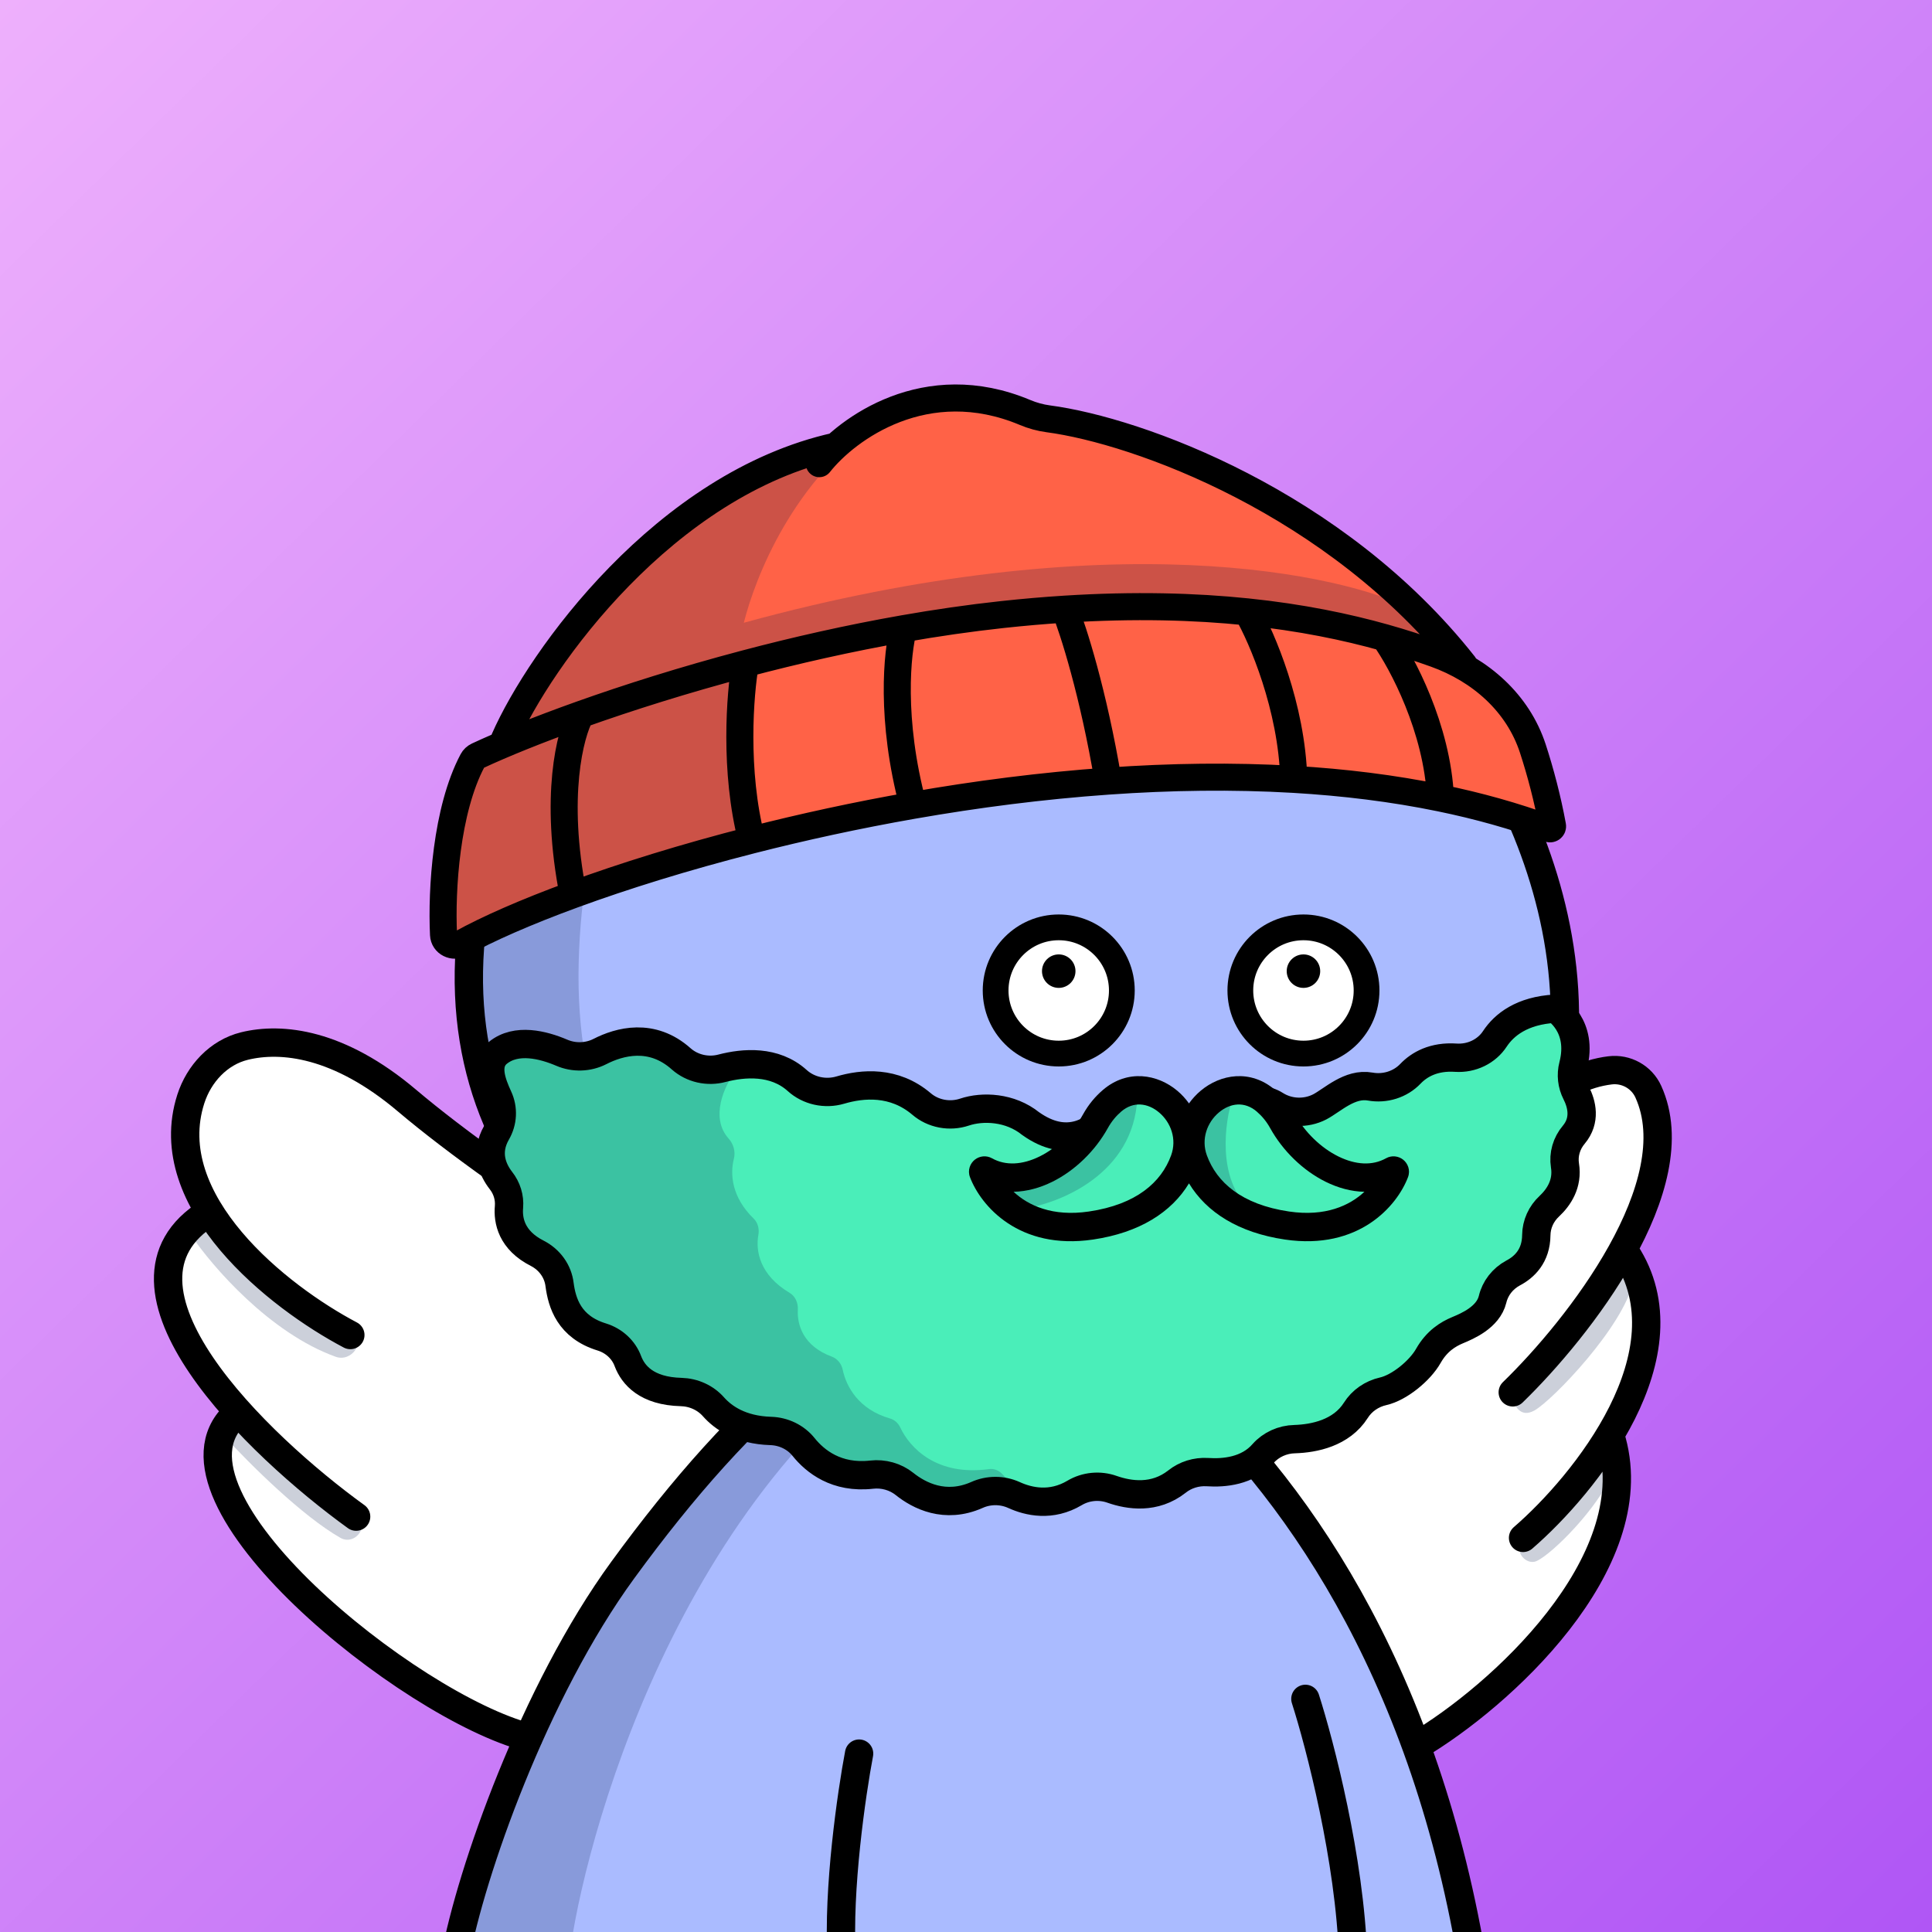 <svg
      xmlns="http://www.w3.org/2000/svg"
      preserveAspectRatio="xMidYMin meet"
      fill="none"
      viewBox="0 0 1500 1500"
    >
      <rect x="0" y="0" width="1500" height="1500" fill="#333333" stroke="none"/>
      <g>
      <path fill="url(#prefix__paint0_linear_53_30461)" d="M0 0h1500v1500H0z"/><defs><linearGradient id="prefix__paint0_linear_53_30461" x1="0" y1="0" x2="1500" y2="1533.5" gradientUnits="userSpaceOnUse">
<stop stop-color="#EEB0FC"/>
<stop offset="1" stop-color="#AF55F5"/>
</linearGradient></defs>
      <g clip-path="url(#clip0_481_179)">
<path d="M773 1011.5C543.4 1029.9 398.667 1353.5 355 1513H1138.5C1075.7 1127 868.667 1017.83 773 1011.5Z" fill="#AABBFF"/>
<path d="M181 1097C125.8 1183.8 309 1300.5 407.5 1348L453.5 1267L538 1145.5L635.5 1051L569 1016L376 901C337 865.667 243.4 799.1 181 815.5C118.601 831.9 142.667 906.333 162.5 941.5C102.1 987.1 149.667 1064.17 181 1097Z" fill="white"/>
<path d="M1133.5 961.5C1065.9 1045.9 957 1066.67 911 1066.5L980 1146.5L1055.5 1251L1105 1357L1221.5 1241L1256 1169.5L1252.5 1114L1268 1100L1274.5 1033L1265.5 973.5L1240.5 1002C1271.33 954.5 1321.3 854.6 1274.5 835C1216 810.5 1218 856 1133.5 961.5Z" fill="white"/>
<path d="M749.5 1019.5C536 1134 457.448 1414.63 443.159 1511H353.699C350.515 1508.8 356.651 1473.54 405.128 1351.5C406.666 1347.63 408.246 1343.67 409.87 1339.62C462.691 1207.98 569.086 1113.24 605.384 1082.33L639.692 1057.92L674 1033.5L749.5 1019.5Z" fill="#001647" fill-opacity="0.2"/>
<path d="M933 1101.5C1140.2 1091.1 1221 924.5 1235.5 842.5L1226 832L1189 871.5L1153 946.5L1052.5 1033.5L917.5 1070.5L933 1101.5Z" fill="#001647" fill-opacity="0.2"/>
<path d="M1191.5 1095C1180.3 1101.4 1175.33 1090.83 1174.5 1085L1257 982L1268 995C1260.5 1030 1205.5 1087 1191.5 1095Z" fill="#001647" fill-opacity="0.2"/>
<path d="M1191.5 1212.5C1184.3 1214.1 1177.5 1205.5 1180.5 1200.5L1245 1131.5L1249.5 1149C1235.5 1177 1200.5 1210.5 1191.5 1212.5Z" fill="#001647" fill-opacity="0.2"/>
<path d="M260.729 1053.43C209.535 1035.07 164.774 983.426 148 958.5L155 948L195 977L278.5 1044L276.022 1047.87C272.734 1053.01 266.471 1055.49 260.729 1053.43Z" fill="#001647" fill-opacity="0.2"/>
<path d="M264.454 1194.06C234.949 1177.38 193.875 1136.63 175 1116L181 1100L282 1183.5L280.489 1187.53C277.998 1194.17 270.631 1197.55 264.454 1194.06Z" fill="#001647" fill-opacity="0.2"/>
<path d="M353.5 1519.5C365.5 1454.33 414.5 1313.6 483.5 1219C530.101 1155.11 577.468 1101.29 629.141 1059.66C710.278 994.299 826.09 996.354 905.066 1064.31C906.638 1065.66 908.212 1067.03 909.788 1068.42M1142.5 1519.5C1104.09 1294.12 1003.52 1150.89 909.788 1068.42M1013.5 1319C1024.83 1354.33 1048.1 1443.9 1050.5 1519.5M667 1361.5C661.167 1392.33 650.3 1467.1 653.5 1519.5M410.5 1349C317.499 1325 116.2 1162.4 182 1099M276.499 1177.5C200.166 1122.33 70.4 997.9 161.999 941.5M272 1036.5C216.101 1007.06 122.46 933.114 148.145 853.257C154.464 833.61 169.728 817.085 189.769 812.159C218.555 805.085 263.109 809.724 316 854.5C391.6 918.5 560 1028.5 636.5 1047.5M1182.5 1194C1230.33 1152.67 1313.2 1050.5 1262 972.5M1174.5 1081C1225.89 1031.16 1312.59 919.994 1279.76 847.594C1274.57 836.149 1262.49 829.476 1250.02 831.018C1231.42 833.317 1207.87 842.368 1194 867C1169.55 910.409 1114.23 1055.39 909.788 1068.42M1100 1355.4C1164.63 1317.26 1277.49 1214.54 1251.5 1119" stroke="black" stroke-width="22" stroke-linecap="round"/>
</g>
<defs>
<clipPath id="clip0_481_179">
<rect width="1500" height="1500" fill="white"/>
</clipPath>
</defs>
      <g clip-path="url(#clip0_497_1194)">
<path d="M379.667 654.812C432.345 471.574 618.472 401.981 699.114 390.653C740.985 382.718 849.655 375.215 949.364 408.675C980 418.956 1049.88 457.388 1091.92 499.818C1144.47 552.856 1272.97 732.052 1185.05 927.725C1097.12 1123.4 758.414 1092.29 612.749 1051.82C464.472 1010.63 314.48 881.563 379.667 654.812Z" fill="#AABBFF"/>
<path d="M449.293 747.204C454.734 531.068 585.306 432.345 649.911 410C432.292 459.565 365.296 655.455 364 747.204C377.99 984.871 584.496 1053.43 681 1058C601.498 1044.46 443.853 963.339 449.293 747.204Z" fill="#001647" fill-opacity="0.2"/>
<path d="M379.667 654.812C432.345 471.574 618.472 401.981 699.114 390.653C740.985 382.718 849.655 375.215 949.364 408.675C980 418.956 1049.88 457.388 1091.92 499.818C1144.47 552.856 1272.97 732.052 1185.05 927.725C1097.12 1123.4 758.414 1092.29 612.749 1051.82C464.472 1010.63 314.48 881.563 379.667 654.812Z" stroke="black" stroke-width="22" stroke-linecap="round"/>
</g>
<defs>
    <clipPath id="prefix__clip0_299_662"><path fill="#fff" d="M0 0h1500v1500H0z"/></clipPath>
</defs>
      <g clip-path="url(#clip0_624_3437)">
<path d="M874 925.246H968.413" stroke="black" stroke-width="20" stroke-linecap="round"/>
<path d="M822 818C849.062 818 871 796.062 871 769C871 741.938 849.062 720 822 720C794.938 720 773 741.938 773 769C773 796.062 794.938 818 822 818Z" fill="white" stroke="black" stroke-width="20" stroke-miterlimit="10"/>
<path d="M1012 818C1039.06 818 1061 796.062 1061 769C1061 741.938 1039.06 720 1012 720C984.938 720 963 741.938 963 769C963 796.062 984.938 818 1012 818Z" fill="white" stroke="black" stroke-width="20" stroke-miterlimit="10"/>
<path d="M822 767C829.18 767 835 761.18 835 754C835 746.82 829.18 741 822 741C814.82 741 809 746.82 809 754C809 761.18 814.82 767 822 767Z" fill="black"/>
<path d="M1012 767C1019.18 767 1025 761.18 1025 754C1025 746.82 1019.18 741 1012 741C1004.82 741 999 746.82 999 754C999 761.18 1004.82 767 1012 767Z" fill="black"/>
</g>
<defs>
<clipPath id="clip0_624_3437">
<rect width="1500" height="1500" fill="white"/>
</clipPath>
</defs>
      <g clip-path="url(#clip0_2507_63)">
<path d="M465.702 816.438C480.86 808.672 506.017 801.608 528.977 822.177C533.144 825.842 538.246 828.431 543.789 829.693C549.333 830.955 555.13 830.848 560.62 829.382C577.275 825.065 601.312 823.004 618.961 838.922C623.315 842.866 628.715 845.635 634.597 846.939C640.479 848.243 646.627 848.034 652.399 846.335C669.555 841.272 694.168 839.009 715.452 857.097C719.883 860.896 725.325 863.492 731.201 864.607C737.076 865.723 743.165 865.316 748.82 863.431C762.912 858.716 784.234 859.512 800.222 872.39C828.365 892.375 848.043 877.733 857.942 868.788C871.772 856.323 893.921 850.386 923.719 862.743C928.011 864.484 911.991 863.591 916.667 863.537C921.342 863.482 925.955 862.503 930.206 860.662C944.415 854.622 967.654 843.804 990.096 857.826C995.145 861.047 1001.04 862.895 1007.13 863.168C1013.23 863.441 1019.29 862.128 1024.64 859.372C1034.51 854.21 1047.89 840.755 1063.77 843.596C1069.43 844.621 1075.27 844.252 1080.74 842.526C1086.21 840.8 1091.12 837.775 1094.99 833.743C1101.9 826.507 1113.11 820.008 1130.46 821.203C1136.43 821.572 1142.39 820.401 1147.71 817.815C1153.02 815.228 1157.49 811.325 1160.63 806.526C1167.76 795.749 1181.5 784.561 1207.55 783.129C1207.55 783.129 1229.44 796.284 1221.41 827.286C1219.56 834.45 1220.39 841.993 1223.78 848.634C1228.07 857.086 1231.34 869.688 1221.88 880.984C1219.07 884.303 1217.01 888.13 1215.83 892.227C1214.65 896.325 1214.38 900.606 1215.03 904.804C1217.37 919.141 1210.09 929.732 1202.94 936.436C1196.53 942.382 1192.88 950.476 1192.78 958.945C1192.64 975.174 1183.45 983.831 1174.71 988.382C1170.7 990.558 1167.21 993.503 1164.47 997.026C1161.74 1000.55 1159.82 1004.57 1158.83 1008.83C1155.33 1022.95 1138.92 1029.71 1131.6 1032.78C1124.28 1035.86 1115.56 1041.1 1108.97 1052.71C1102.39 1064.32 1086.36 1077.38 1073.94 1080.18C1069.52 1081.18 1065.37 1083 1061.71 1085.54C1058.06 1088.08 1054.98 1091.29 1052.67 1094.97C1041.4 1112.69 1020.26 1116.86 1005.2 1117.34C1000.51 1117.44 995.906 1118.49 991.682 1120.41C987.459 1122.33 983.717 1125.07 980.707 1128.46C968.761 1142.24 950.228 1143.81 937.46 1142.95C928.834 1142.41 920.321 1145.07 913.731 1150.35C896.484 1163.89 876.794 1161.03 863.383 1156.3C858.647 1154.62 853.56 1153.99 848.522 1154.47C843.483 1154.96 838.63 1156.53 834.342 1159.08C816.183 1169.89 798.695 1165.99 787.072 1160.66C782.601 1158.66 777.713 1157.62 772.762 1157.63C767.811 1157.64 762.922 1158.69 758.454 1160.7C733.781 1171.63 713.634 1161.25 702.194 1152.09C698.704 1149.31 694.644 1147.24 690.267 1146.01C685.889 1144.77 681.287 1144.4 676.747 1144.91C649.432 1147.99 632.822 1134.53 623.915 1123.46C620.92 1119.72 617.074 1116.66 612.659 1114.5C608.244 1112.34 603.372 1111.14 598.399 1110.99C574.944 1110.28 561.378 1100.62 553.949 1092.25C550.876 1088.77 547.047 1085.94 542.72 1083.96C538.392 1081.97 533.664 1080.89 528.851 1080.76C502.079 1080.08 491.575 1067.57 487.501 1056.82C485.888 1052.44 483.228 1048.47 479.726 1045.22C476.225 1041.96 471.976 1039.51 467.306 1038.05C441.864 1030.28 434.319 1011.5 432.435 997.274C431.827 992.251 429.952 987.44 426.968 983.242C423.983 979.043 419.975 975.58 415.279 973.14C395.013 962.907 392.242 947.513 393.181 937.021C393.779 929.716 391.562 922.456 386.936 916.574C380.535 908.31 374.525 894.994 383.545 879.356C385.957 875.189 387.331 870.559 387.562 865.82C387.793 861.081 386.874 856.356 384.876 852.004C379.713 840.791 376.01 825.969 386.55 817.421C400.856 805.769 421.875 811.236 436.165 817.331C440.825 819.338 445.915 820.302 451.039 820.147C456.163 819.992 461.181 818.723 465.702 816.438Z" fill="#4AEEB9"/>
<path d="M565.801 884.099C551.032 867.741 562.342 843.135 571.001 831.629C565.495 829.957 553.585 826.623 549.992 826.658C545.5 826.701 531.994 823.539 523.458 817.978C514.921 812.417 517.451 816.155 510.447 814.341C503.442 812.527 485.97 812.224 483.973 812.243C481.977 812.263 447.097 818.709 445.6 818.724C444.102 818.738 408.068 808.268 406.567 807.813C405.365 807.448 390.515 817.214 383.24 822.142L383.504 850.822C383.511 851.575 382.995 867.755 382.736 875.751L384.18 924.168L409.529 966.714L433.298 1000.34L465.131 1042.35L492.815 1067.48L524.882 1080.81L589.512 1106.99L630.675 1132.46L669.218 1144.32L719.274 1159.82L761.198 1159.42L799.627 1159.05C791.688 1157.41 783.387 1150.18 778.03 1144.35C775.429 1141.53 771.581 1140.07 767.776 1140.6C727.302 1146.18 706.418 1124.24 698.952 1108.27C697.386 1104.91 694.491 1102.29 690.934 1101.27C666.516 1094.28 656.946 1076.35 654.273 1063.41C653.338 1058.89 650.206 1054.91 645.869 1053.31C623.767 1045.16 618.763 1028.83 619.441 1016.71C619.725 1011.63 617.484 1006.4 613.109 1003.8C589.803 989.959 586.544 971.178 588.801 958.778C589.622 954.265 588.49 949.38 585.204 946.181C567.933 929.37 566.759 911.509 569.796 899.613C571.162 894.262 569.5 888.197 565.801 884.099Z" fill="#001647" fill-opacity="0.2"/>
<path d="M528.978 822.176C506.017 801.608 480.861 808.672 465.702 816.438C461.182 818.722 456.163 819.992 451.04 820.147C445.916 820.302 440.825 819.338 436.165 817.331C421.875 811.236 400.856 805.768 386.55 817.421C376.01 825.969 381.713 840.79 386.877 852.003C388.874 856.355 389.793 861.08 389.562 865.82C389.331 870.559 387.958 875.188 385.545 879.356C376.525 894.993 382.535 908.31 388.936 916.573C393.562 922.456 395.779 929.715 395.181 937.021C394.242 947.513 397.013 962.906 417.279 973.139C421.976 975.579 425.983 979.043 428.968 983.241C431.952 987.439 433.827 992.251 434.435 997.274C436.32 1011.5 441.864 1030.28 467.306 1038.05C471.976 1039.51 476.225 1041.96 479.726 1045.22C483.228 1048.47 485.888 1052.44 487.501 1056.82C491.575 1067.57 502.08 1080.08 528.851 1080.76C533.664 1080.89 538.392 1081.97 542.72 1083.96C547.048 1085.94 550.876 1088.77 553.949 1092.25C561.378 1100.62 574.944 1110.28 598.399 1110.99C603.372 1111.14 608.245 1112.34 612.659 1114.5C617.074 1116.66 620.92 1119.72 623.915 1123.46C632.823 1134.53 649.432 1147.99 676.747 1144.91C681.287 1144.4 685.889 1144.77 690.267 1146.01C694.645 1147.24 698.704 1149.31 702.194 1152.09C713.634 1161.25 733.781 1171.63 758.454 1160.7C762.923 1158.69 767.811 1157.64 772.762 1157.63C777.713 1157.62 782.602 1158.66 787.072 1160.65C798.696 1165.99 816.183 1169.89 834.342 1159.08C838.63 1156.53 843.483 1154.96 848.522 1154.47C853.561 1153.99 858.647 1154.62 863.383 1156.3C876.794 1161.02 896.484 1163.89 913.731 1150.35C920.322 1145.07 928.835 1142.41 937.46 1142.95C950.228 1143.81 968.761 1142.24 980.707 1128.46C983.717 1125.07 987.459 1122.33 991.683 1120.41C995.906 1118.49 1000.51 1117.44 1005.2 1117.34C1020.26 1116.86 1041.4 1112.69 1052.67 1094.97C1054.98 1091.29 1058.06 1088.08 1061.71 1085.54C1065.37 1083 1069.52 1081.18 1073.94 1080.18C1086.36 1077.38 1102.39 1064.32 1108.97 1052.71C1115.56 1041.1 1124.28 1035.86 1131.6 1032.78L1131.8 1032.7C1139.22 1029.59 1155.36 1022.82 1158.83 1008.83C1159.82 1004.57 1161.74 1000.55 1164.48 997.025C1167.21 993.502 1170.7 990.558 1174.71 988.381C1183.45 983.83 1192.64 975.174 1192.78 958.945C1192.88 950.475 1196.53 942.382 1202.94 936.436C1210.09 929.732 1217.37 919.141 1215.03 904.804C1214.38 900.605 1214.65 896.324 1215.83 892.227C1217.01 888.129 1219.07 884.302 1221.88 880.984C1231.34 869.687 1228.07 857.086 1223.78 848.633C1220.39 841.992 1219.56 834.449 1221.41 827.286C1229.44 796.284 1207.55 783.129 1207.55 783.129C1181.5 784.561 1167.76 795.749 1160.63 806.525C1157.49 811.325 1153.02 815.228 1147.71 817.814C1142.39 820.4 1136.43 821.572 1130.46 821.202C1113.11 820.007 1101.9 826.506 1094.99 833.743C1091.12 837.775 1086.21 840.8 1080.74 842.526C1075.28 844.251 1069.43 844.62 1063.77 843.596C1047.89 840.754 1034.51 854.21 1024.65 859.372C1019.29 862.127 1013.23 863.44 1007.13 863.168C1001.04 862.895 995.145 861.047 990.096 857.826C975.888 848.949 959.716 858.434 946.155 868.123C933.956 876.839 919.01 875.415 905.387 869.164C886.22 860.368 868.122 859.612 857.942 868.788C848.043 877.733 828.366 892.375 800.222 872.39C784.234 859.511 762.912 858.716 748.82 863.431C743.166 865.316 737.077 865.722 731.201 864.607C725.325 863.492 719.883 860.896 715.452 857.096C694.168 839.008 669.555 841.271 652.399 846.335C646.627 848.034 640.479 848.242 634.597 846.938C628.715 845.634 623.315 842.866 618.961 838.921C601.313 823.004 577.276 825.064 560.621 829.381C555.13 830.848 549.333 830.955 543.79 829.692C538.246 828.43 533.145 825.841 528.978 822.176Z" stroke="black" stroke-width="22" stroke-miterlimit="10"/>
<path d="M847.684 952.99C796.393 960.533 771.057 930.01 764.065 911.56C763.735 910.688 764.715 909.945 765.529 910.399C794.794 926.75 833.656 903.637 851.184 871.99C854.749 865.552 859.18 860.308 864.102 856.095C892.633 831.676 933.121 867.002 920.263 902.286C911.028 927.625 887.792 947.092 847.684 952.99Z" fill="#4AEEB9"/>
<path d="M999.033 952.99C1050.32 960.533 1075.66 930.01 1082.65 911.56C1082.98 910.688 1082 909.945 1081.19 910.399C1051.92 926.75 1013.06 903.637 995.533 871.99C991.967 865.552 987.536 860.308 982.614 856.095C954.083 831.676 913.595 867.002 926.454 902.286C935.688 927.625 958.924 947.092 999.033 952.99Z" fill="#4AEEB9"/>
<path d="M883 852.5C880.2 911.7 822.5 934.5 794 938.5L769.5 916.5L826.5 903.5L851 878.5L858 857.5L883 852.5Z" fill="#001647" fill-opacity="0.2"/>
<path d="M970 938.5C944.8 914.9 950.833 871.333 957 852.5L940 854.5L924.5 867V897L945 925.5L970 938.5Z" fill="#001647" fill-opacity="0.2"/>
<path fill-rule="evenodd" clip-rule="evenodd" d="M923.129 856.694C920.505 853.024 917.459 849.726 914.113 846.903C898.825 834.009 875.472 829.811 856.267 846.248C850.38 851.286 845.101 857.547 840.878 865.171C833.142 879.14 820.655 891.196 807.203 897.842C793.771 904.478 780.734 905.185 770.211 899.306C765.64 896.752 760.435 897.58 756.925 900.315C753.272 903.161 751.024 908.5 753.096 913.968C761.559 936.297 791.257 970.816 848.601 962.383C884.621 957.086 909.524 941.229 923.129 918.755C936.733 941.229 961.636 957.086 997.656 962.384C1055 970.817 1084.7 936.297 1093.16 913.968C1095.23 908.5 1092.99 903.161 1089.33 900.315C1085.82 897.58 1080.62 896.752 1076.05 899.307C1065.52 905.186 1052.49 904.479 1039.06 897.842C1025.6 891.196 1013.12 879.14 1005.38 865.171C1001.16 857.547 995.878 851.287 989.991 846.248C970.785 829.811 947.433 834.01 932.145 846.904C928.799 849.726 925.753 853.024 923.129 856.694ZM899.929 863.721C891.054 856.236 879.898 854.981 870.572 862.962C866.614 866.35 863.033 870.578 860.124 875.83C850.333 893.508 834.625 908.832 816.948 917.566C807.598 922.186 797.32 925.111 786.94 925.299C798.415 936.011 817.19 944.766 845.401 940.617C882.42 935.173 901.682 917.782 909.245 897.029C913.863 884.357 909.026 871.393 899.929 863.721ZM946.329 863.721C937.232 871.394 932.395 884.358 937.013 897.029C944.576 917.782 963.838 935.174 1000.86 940.618C1029.07 944.766 1047.84 936.011 1059.32 925.299C1048.94 925.111 1038.66 922.186 1029.31 917.566C1011.63 908.832 995.925 893.508 986.134 875.83C983.225 870.578 979.643 866.35 975.686 862.962C966.36 854.981 955.203 856.236 946.329 863.721Z" fill="black"/>
</g>
<defs>
<clipPath id="clip0_2507_63">
<rect width="1500" height="1500" fill="white"/>
</clipPath>
</defs>
      <g clip-path="url(#clip0_501_1463)">
<path d="M345 652C344.833 676.167 344.6 725.1 345 727.5L385 718L533.5 670.5L668.5 631.5L893 606L1044 612.5L1198.5 642C1198.67 636 1198.9 623.1 1198.5 619.5C1198 615 1194 597 1191.5 584C1189 571 1187.5 576.5 1185 571C1182.5 565.5 1176 556.5 1170 547.5C1165.2 540.3 1149 526.5 1141.5 520.5L1115.5 495L1071 455.5L997 398.5L893 344.5C882.167 339.167 844.7 325.2 781.5 312C718.3 298.8 665.5 331.167 647 349L584 363.5C484 413.5 414 526.333 391.5 576.5L365 591L345 652Z" fill="#FF6247"/>
<path d="M577.5 516.999L583.5 657.5L405.5 710L347 734.5V698L360.5 594L391 578L422 512.5L488.5 436.5L547.5 388.5L623.5 356.5L683.5 326.5C615.5 373 586.5 448 577.5 483.499C860.3 405.899 1042.67 444.833 1098.5 473.999L1123 506.999L1032.5 483.499L913 473.999L740 483.499L577.5 516.999Z" fill="#001647" fill-opacity="0.2"/>
<path d="M391.529 573.956C419.255 510.862 516.308 375.748 649 346.316M636.117 359.987C657.752 332.613 719.007 288.028 795.763 320.216C801.571 322.651 807.621 324.342 813.864 325.167C883.382 334.353 1037.28 390.105 1136.68 516.12M450.943 554.701C417.562 566.596 390.059 577.818 370.832 586.784C369.151 587.568 367.764 588.845 366.894 590.484C346.466 628.965 342.694 690.701 344.345 725.675C344.658 732.317 352.028 735.865 357.843 732.64C378.396 721.244 408.233 708.086 445.001 694.619M450.943 554.701C442.691 569.593 429.95 618.425 445.001 694.619M450.943 554.701C487.517 541.669 531.148 527.828 578.684 515.261M445.001 694.619C484.265 680.237 531.431 665.503 583.635 652.186M578.684 515.261C574.558 538.57 569.772 598.588 583.635 652.186M578.684 515.261C617.576 504.979 659.081 495.549 701.473 488.111M583.635 652.186C622.942 642.159 665.105 632.934 708.9 625.269M701.473 488.111C726.86 483.657 752.565 479.918 778.217 477.137C795.009 475.317 811.175 473.937 826.738 472.951M701.473 488.111C696.522 506.076 691.076 558.657 708.9 625.269M708.9 625.269C757.929 616.687 809.003 610.058 860.407 606.442M826.738 472.951C833.175 488.904 848.92 537.937 860.407 606.442M826.738 472.951C880.913 469.518 927.787 470.862 968.343 475.053M860.407 606.442C908.616 603.051 957.115 602.31 1004.49 605.094M968.343 475.053C979.73 494.893 1002.9 548.677 1004.49 605.094M968.343 475.053C1010.26 479.385 1045.42 486.76 1074.92 495.048M1004.49 605.094C1043.47 607.384 1081.69 612.062 1118.36 619.614M1074.92 495.048C1089.39 499.115 1102.5 503.401 1114.37 507.657C1149.48 520.241 1178.51 545.737 1190.09 581.193C1196.1 599.603 1201.58 620.481 1205.38 641.185C1205.66 642.708 1204.17 643.944 1202.72 643.408C1175.85 633.484 1147.6 625.636 1118.36 619.614M1074.92 495.048C1088.41 514.031 1115.99 565.519 1118.36 619.614" stroke="black" stroke-width="21" stroke-linecap="round"/>
</g>
<defs>
<clipPath id="clip0_501_1463">
<rect width="1500" height="1500" fill="white"/>
</clipPath>
</defs>
      
    </g>
    </svg>